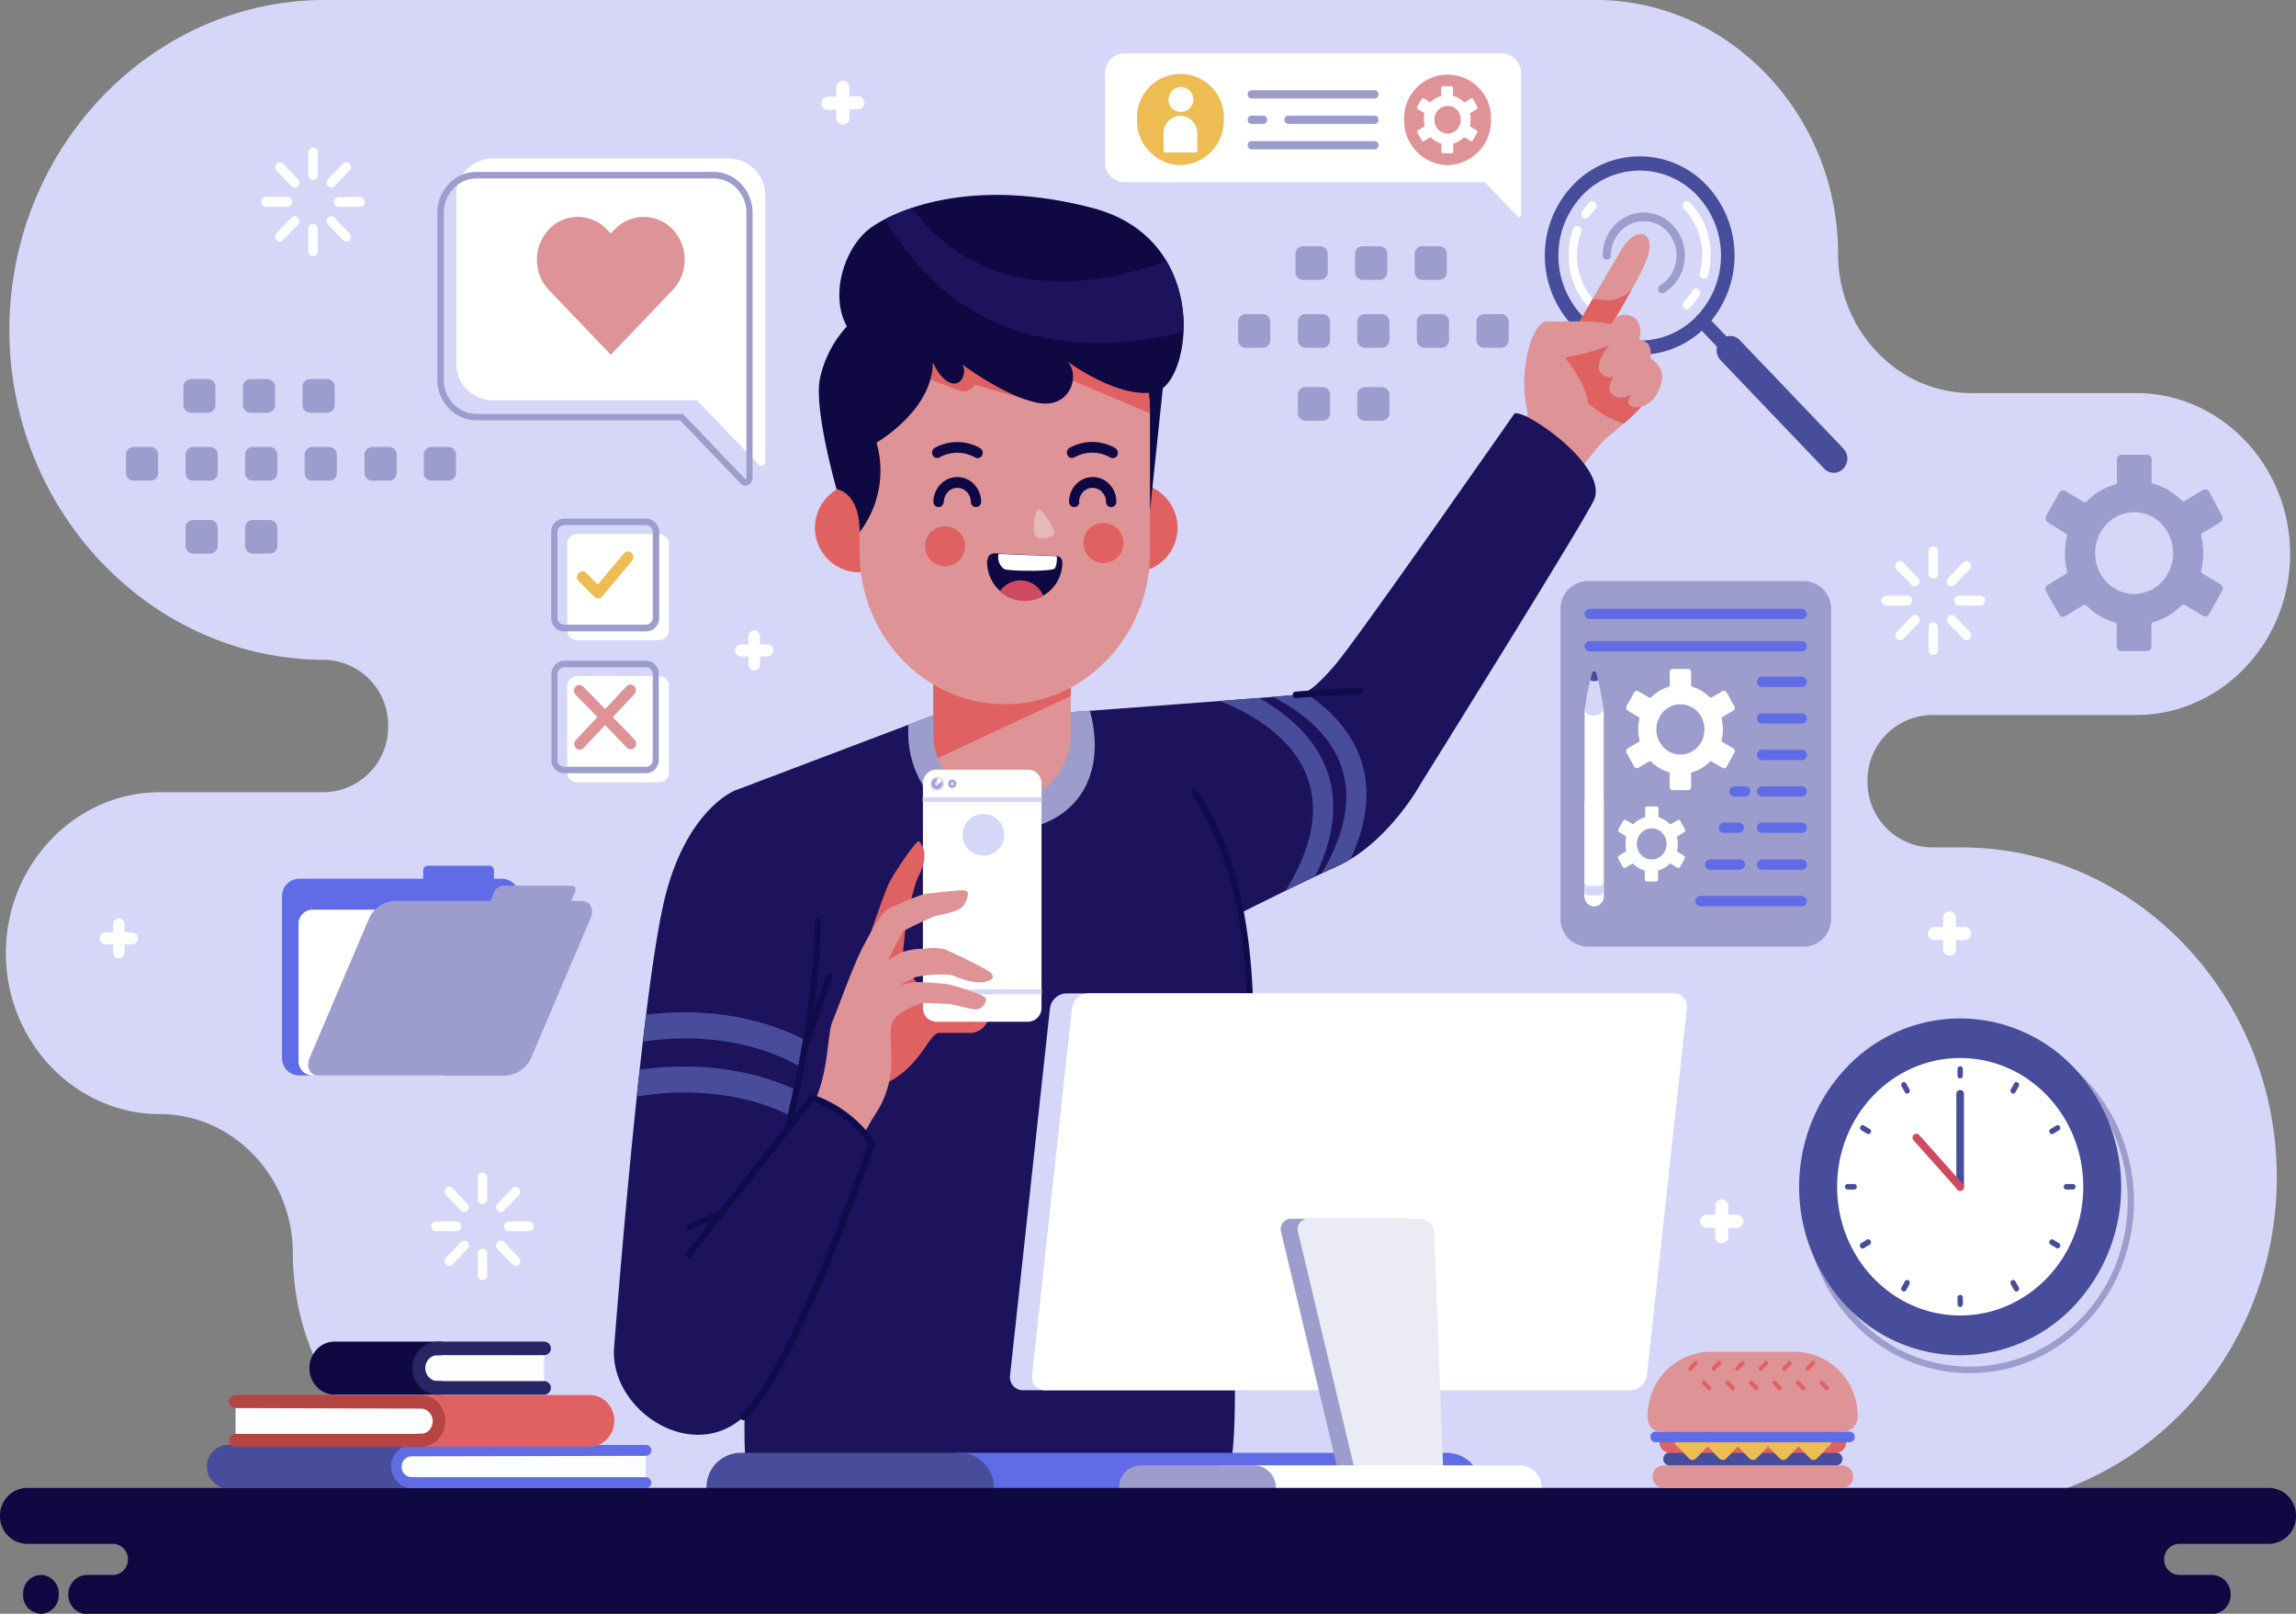 <svg xmlns="http://www.w3.org/2000/svg" viewBox="0 0 351.77 247.19"><rect x="0" y="0" width="351.77" height="247.19" fill="#808080" stroke="none"/><defs><style>.cls-1,.cls-12{fill:#d6d6f9;}.cls-1,.cls-10,.cls-11,.cls-14,.cls-16,.cls-18,.cls-19,.cls-2,.cls-3,.cls-4,.cls-5,.cls-6,.cls-7,.cls-8,.cls-9{fill-rule:evenodd;}.cls-2{fill:#484d9b;}.cls-15,.cls-3{fill:#fff;}.cls-4{fill:#9c9dcc;}.cls-5{fill:#de9396;}.cls-6{fill:#df6162;}.cls-7{fill:#1d135c;}.cls-8{fill:#100843;}.cls-9{fill:#606ce6;}.cls-10{fill:#cf4a60;}.cls-11{fill:#e7b7b9;}.cls-13{fill:#100c4c;}.cls-14{fill:#eaebf5;}.cls-16{fill:#edbd54;}.cls-17{fill:#fbfdff;}.cls-18{fill:#b64443;}.cls-19{fill:#282564;}</style></defs><g id="Layer_2" data-name="Layer 2"><g id="OBJECTS"><path class="cls-1" d="M49.77,0C23.19,0,1.44,22.74,1.44,50.53h0c0,27.8,21.75,50.54,48.33,50.54h0a10,10,0,0,1,9.7,10.14h0a10,10,0,0,1-9.7,10.14H24.48C11.51,121.35.9,132.45.9,146h0c0,13.56,10.61,24.65,23.58,24.65,11.22,0,20.39,9.59,20.39,21.32h0c0,21.4,16.75,38.9,37.21,38.9H300.49c26.59,0,48.34-22.74,48.34-50.53h0c0-27.8-21.75-50.54-48.34-50.54h-4.67a10,10,0,0,1-9.7-10.14h0a10,10,0,0,1,9.7-10.14h31.47c13,0,23.58-11.1,23.58-24.66h0c0-13.54-10.59-24.62-23.53-24.65H302c-11.21,0-20.39-9.59-20.39-21.32h0c0-21.39-16.74-38.9-37.2-38.9Z"/><path class="cls-2" d="M240.94,28.4a14.1,14.1,0,0,1,20.56,0,15.72,15.72,0,0,1,0,21.5,14.1,14.1,0,0,1-20.56,0,15.69,15.69,0,0,1,0-21.5Zm10.28-2.27a12.15,12.15,0,0,0-8.81,3.81,13.44,13.44,0,0,0,0,18.42,12.08,12.08,0,0,0,17.61,0,13.44,13.44,0,0,0,0-18.42A12.15,12.15,0,0,0,251.22,26.13Z"/><path class="cls-2" d="M260,49.9a1.14,1.14,0,0,1,0-1.54,1,1,0,0,1,1.48,0l3.44,3.6a1.14,1.14,0,0,1,0,1.54,1,1,0,0,1-1.48,0Z"/><path class="cls-2" d="M263.61,55.18a2.24,2.24,0,0,1,0-3.08,2,2,0,0,1,2.94,0l15.87,16.6a2.24,2.24,0,0,1,0,3.08,2,2,0,0,1-2.94,0Z"/><path class="cls-3" d="M258,32a.69.69,0,0,1,0-1,.61.61,0,0,1,.91,0,11.44,11.44,0,0,1,2.36,3.69,11.69,11.69,0,0,1,.83,4.36h0a12.09,12.09,0,0,1-.42,3.16.64.64,0,0,1-.8.46.67.67,0,0,1-.45-.83,10.53,10.53,0,0,0,.37-2.79h0a10.6,10.6,0,0,0-.73-3.84A10.07,10.07,0,0,0,258,32Zm1.29,12.51a.63.63,0,0,1,.89-.2.71.71,0,0,1,.2.94c-.21.33-.44.66-.69,1a10,10,0,0,1-.78.92.63.63,0,0,1-.91,0,.69.69,0,0,1,0-1c.25-.27.48-.54.69-.8s.41-.57.6-.88Zm-14.86,1.68a.71.71,0,0,1,0,1,.64.64,0,0,1-.92,0,11.37,11.37,0,0,1-2.36-3.7,11.69,11.69,0,0,1-.83-4.36,12.18,12.18,0,0,1,.18-2.08,12,12,0,0,1,.54-2,.64.64,0,0,1,.84-.39.68.68,0,0,1,.37.87,11,11,0,0,0-.48,1.77,11.24,11.24,0,0,0-.16,1.84,10.57,10.57,0,0,0,.73,3.85,10,10,0,0,0,2.09,3.25Zm-1-13a.63.63,0,0,1-.9.15.69.69,0,0,1-.15-.94q.26-.37.54-.72l0,0c.2-.24.39-.45.57-.64a.62.62,0,0,1,.92,0,.71.71,0,0,1,0,1c-.2.2-.36.39-.51.56l0,0C243.7,32.84,243.54,33.05,243.4,33.26Z"/><path class="cls-4" d="M254.35,43.7a.67.67,0,0,0-.23.89.61.61,0,0,0,.86.24,6.52,6.52,0,0,0,2.31-2.41,6.83,6.83,0,0,0,.84-3.28,6.7,6.7,0,0,0-1.85-4.65,6.08,6.08,0,0,0-8.89,0,6.7,6.7,0,0,0-1.85,4.65.63.63,0,1,0,1.26,0,5.38,5.38,0,0,1,1.48-3.72,4.87,4.87,0,0,1,7.11,0,5.38,5.38,0,0,1,1.48,3.72,5.49,5.49,0,0,1-.67,2.63A5.27,5.27,0,0,1,254.35,43.7Z"/><path class="cls-4" d="M301.76,157.68a24.26,24.26,0,0,1,9.63,2,25.24,25.24,0,0,1,8.18,5.72,26.55,26.55,0,0,1,5.46,8.55,27.47,27.47,0,0,1,0,20.13,26.55,26.55,0,0,1-5.46,8.55,25.24,25.24,0,0,1-8.18,5.72,24.3,24.3,0,0,1-19.26,0,25.14,25.14,0,0,1-8.18-5.72,26.41,26.41,0,0,1-5.47-8.55,27.61,27.61,0,0,1,0-20.13,26.41,26.41,0,0,1,5.47-8.55,25.14,25.14,0,0,1,8.18-5.72,24.26,24.26,0,0,1,9.63-2Zm9.26,2.91a23.43,23.43,0,0,0-18.53,0,24.26,24.26,0,0,0-7.86,5.51,25.15,25.15,0,0,0-5.26,8.22,26.41,26.41,0,0,0,0,19.37,25.15,25.15,0,0,0,5.26,8.22,24.26,24.26,0,0,0,7.86,5.51,23.43,23.43,0,0,0,18.53,0,24.4,24.4,0,0,0,7.87-5.51,25.48,25.48,0,0,0,5.26-8.22,26.54,26.54,0,0,0,0-19.37,25.48,25.48,0,0,0-5.26-8.22A24.4,24.4,0,0,0,311,160.59Z"/><path class="cls-5" d="M230.79,69.23s12.62-22.72,17.73-31.16c2.24-3.7,5.65-2.66,3.55,2.27-1.16,2.72-5.23,9.45-5.23,9.45,5.71.58,7.59,7.81,6,10.76-.76,1.45-5.39,5.59-6.5,6.34S240.52,74,240.52,74Z"/><path class="cls-6" d="M240.13,52.58c1.31-2.32,2.63-4.64,3.88-6.81l1.33.16A5.31,5.31,0,0,0,250,44.38c-1.49,2.69-3.14,5.41-3.14,5.41a6.54,6.54,0,0,1,2.4.72,22.94,22.94,0,0,1-7.82,2A5.7,5.7,0,0,1,240.13,52.58Z"/><path class="cls-6" d="M238.17,56.05l2.74-4.84c1.9-.5,4.14-1,6.28-1.37,5.43.83,7.21,7.82,5.7,10.71a26,26,0,0,1-4.1,4.34C244.15,63.51,240.38,59.19,238.17,56.05Z"/><path class="cls-5" d="M251.76,54.16c2.24,1.33,3.8,2.62,2.33,5.74s-4.67,2.86-4.61,1.68,2.68-5.41,2.68-5.41S248.73,53.81,251.76,54.16Z"/><path class="cls-5" d="M249.88,52.2c3.58-.74,3.67,2.12,2,5.61s-4.16,3.78-5.13,2.24,2.9-5.71,2.9-5.71S246.5,51.8,249.88,52.2Z"/><path class="cls-5" d="M250,54.83c-1.64,3.49-4,3.58-4.93,2s2.9-5.71,2.9-5.71-1.1-1.06-.87-1.75c.53-1.67,4.1-1.78,4.24,1.33A10.44,10.44,0,0,1,250,54.83Z"/><path class="cls-5" d="M234.46,64.48c-2.32-6.37.1-15.47,2.71-15.26s11-.66,11.26,1.71-8.65,3.84-8.65,3.84,6.09,7.48,2.32,9.61S234.36,66.6,234.46,64.48Z"/><path class="cls-7" d="M163.4,109.14s33.61-2.49,35.13-2.7,2.67-.71,6-4.56,27.43-38.44,27.43-38.44c.82-1.37,14.39,7.67,12.32,13-1,2.6-26.57,43.54-26.57,43.54s-5,9.23-13.08,12.83-27,13.36-27,13.36Z"/><path class="cls-2" d="M186.91,107.37l6-.46c7.48,4.23,15.79,12.56,8.59,27.31-1.39.66-2.93,1.39-4.52,2.17,11.2-18-2.87-26.18-10.06-29Zm8.06-.63c7.25,3.66,16.63,11.7,7.54,27l2.1-1a21.67,21.67,0,0,0,2.34-1.23c6-13.11-.32-21-7.09-25.46a5.45,5.45,0,0,1-1.33.35C198.25,106.47,196.94,106.59,195,106.74Z"/><path class="cls-7" d="M164.06,109.57c29.06,5.27,29.6,40.43,25.29,70.64-.93,15,.71,37.87-.86,44.24a9.23,9.23,0,0,1-1.24,2.32l-33.73,1.14H115.73a9,9,0,0,1-1.23-2.33c-1.58-6.37,1.7-39.31.77-54.28l-2.7-50.2L143,109.57Z"/><path class="cls-6" d="M174.78,74.13l.47.09h0A6.83,6.83,0,0,1,174,87.66,6.64,6.64,0,0,1,167.42,81a6.94,6.94,0,0,1,2.41-5.42c-.16,2,.14,4.49,2.59,4.74l-.07-3.92A2.28,2.28,0,0,1,174.78,74.13Z"/><path class="cls-6" d="M130.51,74.13l-.48.09h0a6.83,6.83,0,0,0,1.21,13.44A6.64,6.64,0,0,0,137.86,81a6.91,6.91,0,0,0-2.41-5.42c.17,2-.14,4.49-2.59,4.74l.07-3.92A2.27,2.27,0,0,0,130.51,74.13Z"/><polygon class="cls-8" points="178.32 57.88 176.2 78.13 171.78 59.05 178.32 57.88"/><path class="cls-4" d="M164.06,109.09a23.79,23.79,0,0,1,2.92-.21c2.89,10.59-2.78,18.37-13.46,18.37-7.91,0-14.37-6.76-14.37-15V111l3.84-1.45Z"/><path class="cls-9" d="M221.77,233.29H146.89a5.29,5.29,0,0,1-5.15-5.38h0a5.29,5.29,0,0,1,5.15-5.38h74.88a5.29,5.29,0,0,1,5.15,5.38h0A5.29,5.29,0,0,1,221.77,233.29Z"/><path class="cls-2" d="M147.12,233.29H113.39a5.29,5.29,0,0,1-5.15-5.38h0a5.29,5.29,0,0,1,5.15-5.38h33.73a5.28,5.28,0,0,1,5.14,5.38h0A5.28,5.28,0,0,1,147.12,233.29Z"/><path class="cls-5" d="M153.52,86.63h0a10.82,10.82,0,0,0-10.53,11v14.57a10.82,10.82,0,0,0,10.53,11h0a10.82,10.82,0,0,0,10.54-11V97.65A10.82,10.82,0,0,0,153.52,86.63Z"/><path class="cls-6" d="M143,96.7c0,.32,0,.63,0,1v14.57a11.18,11.18,0,0,0,.67,3.86l20.4-9.54V98.35c-3.76-.72-12.86-1.7-13.39-2.17C150.33,95.89,146.56,96.27,143,96.7Z"/><path class="cls-5" d="M176.19,63.09c0,.12,0,.24,0,.37V84.61c0,12.79-10,23.26-22.25,23.26h0c-12.23,0-22.24-10.47-22.24-23.26V63.46a19.08,19.08,0,0,1,.65-5.56c2.4-10.13,11.19-17.7,21.59-17.7h0C166.07,40.2,176,50.47,176.19,63.09Z"/><path class="cls-6" d="M176.19,63.09v.23l-13.56-5.77-5.8,3.54-7.48-2.16a2.06,2.06,0,0,1-2.08,1l-7.87-3,1-11.92a23.22,23.22,0,0,1,3.65-2.4l23.65,2.53A23.64,23.64,0,0,1,176.19,63.09Z"/><path class="cls-8" d="M151.24,85.79A5.92,5.92,0,0,0,156.77,92a5.85,5.85,0,0,0,6-5.77h0a1,1,0,0,0-.95-1.08l-9.5-.39a1,1,0,0,0-1,1Z"/><path class="cls-10" d="M153.21,90.56a5.56,5.56,0,0,0,6.63.7,3.78,3.78,0,0,0-6.63-.7Z"/><path class="cls-3" d="M161.91,85.2,153,84.84a2.17,2.17,0,0,0,.89,2.34c.8.31,7.27.4,7.74-.12A3.67,3.67,0,0,0,161.91,85.2Z"/><path class="cls-6" d="M144.6,80.62a3.06,3.06,0,1,1-2.87,3.12A3,3,0,0,1,144.6,80.62Z"/><path class="cls-6" d="M168.9,80.12A3.06,3.06,0,1,1,166,83.24,3,3,0,0,1,168.9,80.12Z"/><path class="cls-8" d="M170.13,70.09a.77.77,0,0,0,1.06-.36.86.86,0,0,0-.35-1.11,7.11,7.11,0,0,0-7,0,.85.85,0,0,0-.27,1.13.76.76,0,0,0,1.08.28A5.58,5.58,0,0,1,170.13,70.09Z"/><path class="cls-8" d="M165.33,76.88a2.22,2.22,0,0,1,.6-1.52,2,2,0,0,1,1.46-.63,2,2,0,0,1,1.45.63,2.18,2.18,0,0,1,.61,1.52.79.79,0,1,0,1.58,0A3.86,3.86,0,0,0,170,74.19a3.52,3.52,0,0,0-2.57-1.12,3.56,3.56,0,0,0-2.58,1.12,3.89,3.89,0,0,0-1.06,2.69.79.79,0,1,0,1.58,0Z"/><path class="cls-11" d="M160,78.74a11.73,11.73,0,0,1,1.58,2.74c.11.75-1.49,1.18-2.59.86-.78-.22-.66-2-.43-3.2S159.1,77.5,160,78.74Z"/><path class="cls-8" d="M149.42,70.09a.77.77,0,0,0,1.06-.36.86.86,0,0,0-.35-1.11,7.11,7.11,0,0,0-6.95,0,.85.85,0,0,0-.27,1.13.76.76,0,0,0,1.08.28A5.58,5.58,0,0,1,149.42,70.09Z"/><path class="cls-8" d="M144.62,76.88a2.22,2.22,0,0,1,.6-1.52,2,2,0,0,1,1.46-.63,2,2,0,0,1,1.45.63,2.18,2.18,0,0,1,.61,1.52.79.79,0,1,0,1.58,0,3.86,3.86,0,0,0-1.07-2.69,3.52,3.52,0,0,0-2.57-1.12,3.56,3.56,0,0,0-2.58,1.12A3.89,3.89,0,0,0,143,76.88a.79.79,0,1,0,1.58,0Z"/><path class="cls-8" d="M131.71,81.5a15.52,15.52,0,0,0,2.58-13.71s8.63-4.91,8.63-12.34c0,0,1,2.57,2.73,3.2s2.57-1.77,1.75-2.86c0,0,6.29,4.8,11.48,5.89s6.72-4.4,4.59-6.35c0,0,8.36,6.12,13.72,4.63s8.52-23.31-9.84-28.11-29.95.23-33.88,3S127,45,129.75,50a17.05,17.05,0,0,0-4.15,8.11c-.88,4.8,2.57,16.82,2.57,16.82S131.71,75.33,131.71,81.5Z"/><path class="cls-7" d="M178.72,40h0c-22.46,8-33.89-1.23-39-8.15a29.05,29.05,0,0,0-4.1,1.71c12.28,21,32.37,20.59,45.68,17.3A19.58,19.58,0,0,0,178.72,40Z"/><path class="cls-6" d="M139.27,148.87a19.47,19.47,0,0,0,2.56,3.23c.95.91,9.53,4.11,9.53,4.11a2.87,2.87,0,0,1-2.52,2H143.9c-1.62,0-2.86,5.51-8.75,8-4.47,1.87-2.7-11.05-1.59-17.37Z"/><path class="cls-3" d="M157.57,117.89H143.4a2.09,2.09,0,0,0-2,2.14v34.34a2.09,2.09,0,0,0,2,2.13h14.17a2.09,2.09,0,0,0,2-2.13V120A2.1,2.1,0,0,0,157.57,117.89Z"/><rect class="cls-12" x="141.36" y="122.1" width="18.25" height="0.74"/><rect class="cls-12" x="141.36" y="151.56" width="18.25" height="0.74"/><path class="cls-6" d="M140.81,128.88a3.07,3.07,0,0,1,.82,2.15c.08,1.53-.91,3.07-1.29,4.08l-1.43,5.09s-.67,7.07-.79,7.32a6.49,6.49,0,0,0,1.25,1.78l-5.68.57c.17-2,.33-3.39.33-3.39l-.62-3.59s1.88-5.49,2.62-7.21S140.44,128.56,140.81,128.88Z"/><path class="cls-1" d="M150.48,131.05a3.19,3.19,0,1,0-3-3.19A3.13,3.13,0,0,0,150.48,131.05Z"/><path class="cls-5" d="M129.05,179.86s3.93-7.51,5-9.09a14.75,14.75,0,0,0,2.52-8.27c0-3.87-.62-5.8,1-7a13.1,13.1,0,0,1,3.76-1.88l3.9.15c.64,0,3.59.88,4.29.85a1.75,1.75,0,0,0,1.48-1.12c.12-.47.12-.76-.92-1.17a36.28,36.28,0,0,0-4.74-1.55c-.95-.15-4.18-.36-4.91-.36a18,18,0,0,0-2.69.5l2.55-1.26a20.4,20.4,0,0,1,5.22-.35c1,.18,4.23,2,6.39.7,0,0,.48-.39-.1-1s-6.31-3.3-7-3.59a7.17,7.17,0,0,0-3.12-.09,10.29,10.29,0,0,0-3.73.61c-.7.44-1.9,1.12-1.9,1.12s2.1-4.17,2.38-4.46a53,53,0,0,1,4.85-2.29c.28-.08,3.23-.58,4-1.26a3.14,3.14,0,0,0,1-2.14c0-.38-.12-.64-1.66-.5s-3.34.33-4.57.47-4.09,1.53-5.52,2.11-2.64,2.91-4.21,5.84-3.76,9.2-4.77,11.61-.33,9.5-4.31,15a62.24,62.24,0,0,1-5,6.51Z"/><path class="cls-7" d="M112.57,121.1S105.42,123.89,102,137s-7.1,59.16-7.91,69.34,13.49,19,21.3,9.11,18.25-40.39,18.25-40.39a18.86,18.86,0,0,0-9.18-6.95l-3.8,4.83S135.23,118.38,112.57,121.1Z"/><path class="cls-2" d="M99,155.45c-.16,1.33-.33,2.7-.49,4.09,13.45-1.92,21.86,2.51,24.28,4,.25-1.29.5-2.67.75-4.12-3.76-2-12.22-5.51-24.54-4Zm-1,8.4c11.43-1.6,19.68,1.07,24.07,3.15-.35,1.61-.66,2.95-.9,3.95-3.71-1.91-11.79-4.9-23.61-3C97.67,166.58,97.82,165.21,98,163.85Z"/><path class="cls-1" d="M143.52,121.1a1.06,1.06,0,1,0-1-1.06A1,1,0,0,0,143.52,121.1Z"/><path class="cls-4" d="M145.89,120.69a.64.64,0,0,0,.62-.65.62.62,0,1,0-1.24,0A.64.64,0,0,0,145.89,120.69Z"/><path class="cls-4" d="M143.52,120.82a.78.78,0,1,0-.75-.78A.77.77,0,0,0,143.52,120.82Z"/><path class="cls-1" d="M143.52,120.39a.35.35,0,0,0,0-.7.35.35,0,0,0,0,.7Z"/><path class="cls-3" d="M143.86,120a.34.34,0,0,0,.33-.35.34.34,0,1,0-.67,0A.35.35,0,0,0,143.86,120Z"/><path class="cls-1" d="M145.89,120.36a.31.31,0,0,0,.31-.32.31.31,0,1,0-.62,0A.31.31,0,0,0,145.89,120.36Z"/><path class="cls-13" d="M113.91,217.55a.48.48,0,0,1-.36-.17.52.52,0,0,1,0-.71,13.29,13.29,0,0,0,1.39-1.49c7.3-9.22,17.07-37.08,18.08-40a18.52,18.52,0,0,0-8.47-6.44L121,173.3a.46.46,0,0,1-.59.12.51.51,0,0,1-.24-.58c0-.17,4.58-17.3,4.61-31.67a.49.49,0,0,1,.48-.5h0a.48.48,0,0,1,.48.5c0,11.45-2.87,24.61-4.1,29.74l2.42-3.07a.48.48,0,0,1,.52-.16,19.19,19.19,0,0,1,9.43,7.14.54.54,0,0,1,.05.45c-.43,1.25-10.56,30.73-18.33,40.54a13.76,13.76,0,0,1-1.5,1.62A.51.51,0,0,1,113.91,217.55Z"/><path class="cls-13" d="M105.52,192.65a.5.5,0,0,1-.3-.11.52.52,0,0,1-.07-.71L122,170.46a.47.47,0,0,1,.67-.07.54.54,0,0,1,.07.71l-16.85,21.37A.46.46,0,0,1,105.52,192.65Z"/><path class="cls-13" d="M105.62,188.43a.49.49,0,0,1-.44-.31.51.51,0,0,1,.25-.65c1.62-.74,4.65-1.89,4.78-1.94a.47.47,0,0,1,.61.3.5.5,0,0,1-.29.64s-3.13,1.19-4.72,1.91A.41.41,0,0,1,105.62,188.43Z"/><path class="cls-13" d="M123.37,160.68a.51.51,0,0,1-.17,0,.49.49,0,0,1-.28-.64c0-.1,3.34-9.58,3.64-10.61a.48.48,0,0,1,.6-.34.52.52,0,0,1,.32.63c-.31,1.06-3.53,10.27-3.66,10.66A.5.5,0,0,1,123.37,160.68Z"/><path class="cls-13" d="M191.51,154.32a.49.49,0,0,1-.48-.49c-.39-13.75-3.21-24.5-8.37-32a.52.52,0,0,1,.11-.7.47.47,0,0,1,.67.11c5.28,7.62,8.15,18.56,8.55,32.51a.49.49,0,0,1-.47.52Z"/><path class="cls-13" d="M198.53,106.94a.49.49,0,0,1-.48-.46.5.5,0,0,1,.44-.54c.06,0,6.5-.54,9.87-.6a.49.49,0,0,1,.48.5.48.48,0,0,1-.47.5c-3.34.06-9.74.59-9.8.59Z"/><path class="cls-1" d="M249.13,152.16H163.36a2.62,2.62,0,0,0-2.5,2.34l-6.1,56.1a2,2,0,0,0,2,2.35h85.77a2.64,2.64,0,0,0,2.5-2.35l6.1-56.1A2,2,0,0,0,249.13,152.16Z"/><path class="cls-3" d="M256.43,152.16h-89.7a2.62,2.62,0,0,0-2.5,2.34l-6.1,56.1a2,2,0,0,0,2,2.35h89.7a2.64,2.64,0,0,0,2.5-2.35l6.1-56.1A2,2,0,0,0,256.43,152.16Z"/><path class="cls-4" d="M215,186.68H197.82a1.59,1.59,0,0,0-1.52,2.12l8.82,37a2.82,2.82,0,0,0,2.53,2.12h8.94a2,2,0,0,0,1.95-2.12l-1.4-37A2.17,2.17,0,0,0,215,186.68Z"/><path class="cls-14" d="M217.63,186.68H200.42a1.6,1.6,0,0,0-1.53,2.12l8.83,37a2.82,2.82,0,0,0,2.53,2.12h8.94a2,2,0,0,0,1.95-2.12l-1.4-37A2.17,2.17,0,0,0,217.63,186.68Z"/><path class="cls-3" d="M232.89,231.37H187.26a3.4,3.4,0,0,1-3.31-3.46h0a3.39,3.39,0,0,1,3.31-3.46h45.63a3.39,3.39,0,0,1,3.31,3.46h0A3.4,3.4,0,0,1,232.89,231.37Z"/><path class="cls-4" d="M192.16,231.37H174.77a3.4,3.4,0,0,1-3.31-3.46h0a3.39,3.39,0,0,1,3.31-3.46h17.39a3.39,3.39,0,0,1,3.31,3.46h0A3.4,3.4,0,0,1,192.16,231.37Z"/><path class="cls-8" d="M4.1,227.91H347.67a4.2,4.2,0,0,1,4.1,4.28h0a4.21,4.21,0,0,1-4.1,4.29H333.85a2.34,2.34,0,0,0-2.28,2.38h0a2.34,2.34,0,0,0,2.28,2.38h5.06a2.92,2.92,0,0,1,2.84,3h0a2.92,2.92,0,0,1-2.84,3H13.32a2.92,2.92,0,0,1-2.85-3h0a2.92,2.92,0,0,1,2.85-3h4a2.34,2.34,0,0,0,2.28-2.38h0a2.34,2.34,0,0,0-2.28-2.38H4.1A4.21,4.21,0,0,1,0,232.19H0a4.21,4.21,0,0,1,4.1-4.28Zm2.13,19.28A2.81,2.81,0,0,0,9,244.33v-.24a2.8,2.8,0,0,0-2.73-2.85h0a2.8,2.8,0,0,0-2.73,2.85v.24a2.81,2.81,0,0,0,2.73,2.86Z"/><path class="cls-2" d="M300.32,156a24,24,0,0,1,17.44,7.55,26.64,26.64,0,0,1,0,36.49,23.93,23.93,0,0,1-34.89,0,26.64,26.64,0,0,1,0-36.49A24,24,0,0,1,300.32,156Z"/><ellipse class="cls-15" cx="300.32" cy="181.78" rx="18.86" ry="19.72"/><path class="cls-2" d="M300.32,163.33h0a.42.42,0,0,1,.41.43v1a.42.42,0,0,1-.41.43h0a.42.42,0,0,1-.41-.43v-1A.42.42,0,0,1,300.32,163.33Z"/><path class="cls-2" d="M300.32,198.34h0a.42.42,0,0,1,.41.43v1a.42.42,0,0,1-.41.43h0a.42.42,0,0,1-.41-.43v-1A.42.42,0,0,1,300.32,198.34Z"/><path class="cls-2" d="M309.14,165.8h0a.43.43,0,0,1,.15.59l-.5.9a.39.39,0,0,1-.56.16h0a.45.45,0,0,1-.15-.59l.5-.9A.4.4,0,0,1,309.14,165.8Z"/><path class="cls-2" d="M292.4,196.12h0a.44.44,0,0,1,.15.59l-.5.9a.39.39,0,0,1-.56.16h0a.44.44,0,0,1-.15-.59l.5-.9A.39.39,0,0,1,292.4,196.12Z"/><path class="cls-2" d="M315.6,172.56h0a.42.42,0,0,1-.15.58l-.86.52a.4.4,0,0,1-.56-.15h0a.44.44,0,0,1,.15-.59l.86-.52A.39.39,0,0,1,315.6,172.56Z"/><path class="cls-2" d="M286.6,190.06h0a.43.43,0,0,1-.15.59l-.86.52A.39.39,0,0,1,285,191h0a.43.43,0,0,1,.15-.58l.86-.53A.41.41,0,0,1,286.6,190.06Z"/><path class="cls-2" d="M318,181.78h0a.42.42,0,0,1-.41.43h-1a.42.42,0,0,1-.41-.43h0a.41.41,0,0,1,.41-.42h1A.42.42,0,0,1,318,181.78Z"/><path class="cls-2" d="M284.48,181.78h0a.42.42,0,0,1-.41.43h-1a.42.42,0,0,1-.41-.43h0a.42.42,0,0,1,.41-.42h1A.41.41,0,0,1,284.48,181.78Z"/><path class="cls-2" d="M315.6,191h0a.39.39,0,0,1-.56.16l-.86-.52a.44.44,0,0,1-.15-.59h0a.41.41,0,0,1,.56-.16l.86.53A.42.42,0,0,1,315.6,191Z"/><path class="cls-2" d="M286.6,173.51h0a.4.4,0,0,1-.56.15l-.86-.52a.43.43,0,0,1-.15-.58h0a.39.39,0,0,1,.56-.16l.86.52A.43.43,0,0,1,286.6,173.51Z"/><path class="cls-2" d="M309.14,197.77h0a.4.4,0,0,1-.56-.16l-.5-.9a.45.45,0,0,1,.15-.59h0a.39.39,0,0,1,.56.16l.5.9A.43.43,0,0,1,309.14,197.77Z"/><path class="cls-2" d="M292.4,167.45h0a.39.39,0,0,1-.56-.16l-.5-.9a.44.44,0,0,1,.15-.59h0a.39.39,0,0,1,.56.16l.5.9A.45.45,0,0,1,292.4,167.45Z"/><path class="cls-2" d="M300.9,181.78a.59.59,0,0,1-.58.61.6.6,0,0,1-.59-.61V167.55a.6.6,0,0,1,.59-.6.59.59,0,0,1,.58.6Z"/><path class="cls-10" d="M300.74,181.37a.62.62,0,0,1,0,.86.57.57,0,0,1-.82,0l-6.72-7.54a.62.62,0,0,1,0-.86.57.57,0,0,1,.82,0Z"/><path class="cls-3" d="M75.41,24.28h36.33A5.66,5.66,0,0,1,117.25,30V70.69a.63.63,0,0,1-.38.6.59.59,0,0,1-.67-.14l-9.39-9.82H75.41a5.65,5.65,0,0,1-5.51-5.76V30A5.65,5.65,0,0,1,75.41,24.28Z"/><path class="cls-4" d="M73,27.33h36.33a4.91,4.91,0,0,1,3.55,1.54,5.35,5.35,0,0,1,1.48,3.72V73.24a.19.19,0,0,1,0,.08.15.15,0,0,1-.06.05.12.12,0,0,1-.08,0h0l-.06,0-9.39-9.82a.48.48,0,0,0-.34-.15H73a4.91,4.91,0,0,1-3.55-1.54A5.35,5.35,0,0,1,68,58.11V32.59a5.35,5.35,0,0,1,1.48-3.72A4.91,4.91,0,0,1,73,27.33Zm36.33-1H73a5.81,5.81,0,0,0-4.23,1.84A6.36,6.36,0,0,0,67,32.59V58.11a6.4,6.4,0,0,0,1.76,4.43A5.85,5.85,0,0,0,73,64.38h31.2l9.25,9.67a1.1,1.1,0,0,0,.54.31h0a1,1,0,0,0,.63-.06,1.21,1.21,0,0,0,.5-.42,1.28,1.28,0,0,0,.18-.64V32.59a6.36,6.36,0,0,0-1.76-4.42A5.81,5.81,0,0,0,109.31,26.33Z"/><path class="cls-5" d="M103.07,35.14h0a6.11,6.11,0,0,0-8.89,0l-.6.63-.6-.63a6.11,6.11,0,0,0-8.89,0h0a6.8,6.8,0,0,0,0,9.28l.6.63,8.89,9.29,8.88-9.29.61-.63A6.8,6.8,0,0,0,103.07,35.14Z"/><path class="cls-4" d="M331.2,80.29a5.8,5.8,0,0,0-8.46,0,6.47,6.47,0,0,0,0,8.85,5.8,5.8,0,0,0,8.46,0,6.47,6.47,0,0,0,0-8.85Zm-1.29-6.2a10.27,10.27,0,0,1,2.34,1,10.74,10.74,0,0,1,2.06,1.62.35.35,0,0,0,.44,0l2.78-1.67h0a.65.65,0,0,1,.51-.06.68.68,0,0,1,.42.33v0L340.43,79a.71.71,0,0,1,.07.55.68.68,0,0,1-.32.44h0l-2.75,1.66a.41.41,0,0,0-.18.43h0a11.37,11.37,0,0,1,.23,1.32,11.35,11.35,0,0,1,0,2.69,11,11,0,0,1-.23,1.32.39.39,0,0,0,.2.44l2.75,1.66h0a.68.68,0,0,1,.32.44.71.71,0,0,1-.07.55l-2,3.56h0a.67.67,0,0,1-.94.27l0,0-2.76-1.66a.36.36,0,0,0-.44,0,10.36,10.36,0,0,1-2.06,1.62,9.82,9.82,0,0,1-2.36,1,.4.4,0,0,0-.27.37v3.35a.71.71,0,0,1-.2.51.67.67,0,0,1-.48.21H325a.65.65,0,0,1-.48-.21.72.72,0,0,1-.21-.51V95.71a.38.38,0,0,0-.28-.37,9.86,9.86,0,0,1-2.34-1,10.36,10.36,0,0,1-2.06-1.62.36.36,0,0,0-.46,0l-2.76,1.67a.67.67,0,0,1-.94-.27v0l-2-3.54h0a.75.75,0,0,1-.06-.55.68.68,0,0,1,.32-.44l2.77-1.67a.4.4,0,0,0,.18-.43h0a12.9,12.9,0,0,1-.24-1.32,13,13,0,0,1,0-2.69q.09-.68.24-1.32a.4.4,0,0,0-.2-.44L313.76,80a.68.68,0,0,1-.32-.44.75.75,0,0,1,.06-.55v0l2-3.54h0a.68.68,0,0,1,.42-.33.64.64,0,0,1,.52.07h0l2.78,1.67a.36.36,0,0,0,.45-.06,10.33,10.33,0,0,1,2.05-1.61,9.82,9.82,0,0,1,2.36-1,.38.38,0,0,0,.26-.37V70.37a.72.72,0,0,1,.21-.51.65.65,0,0,1,.48-.21h3.94a.67.67,0,0,1,.48.21.71.71,0,0,1,.2.51v3.35A.39.39,0,0,0,329.91,74.09Z"/><path class="cls-9" d="M45.79,164.73H77A2.64,2.64,0,0,0,79.53,162V137.3A2.65,2.65,0,0,0,77,134.6H75.68v-1.25a.73.73,0,0,0-.71-.75H65.56a.74.74,0,0,0-.72.75v1.25H45.79a2.65,2.65,0,0,0-2.58,2.7V162A2.64,2.64,0,0,0,45.79,164.73Z"/><path class="cls-3" d="M67.53,164.73H47.84a2.15,2.15,0,0,1-2.1-2.19v-21a2.15,2.15,0,0,1,2.1-2.2H67.53a2.15,2.15,0,0,1,2.1,2.2v21A2.15,2.15,0,0,1,67.53,164.73Z"/><path class="cls-4" d="M48.89,164.73H77.66A4.55,4.55,0,0,0,81.39,162l9.07-21.29c.63-1.48,0-2.7-1.43-2.7H87.52l.57-1.34c.23-.54,0-1-.52-1H77.06a1.67,1.67,0,0,0-1.36,1l-.57,1.34H60.26a4.56,4.56,0,0,0-3.73,2.7L47.46,162C46.83,163.52,47.47,164.73,48.89,164.73Z"/><path class="cls-3" d="M172.24,8.18h57.88a3,3,0,0,1,2.93,3.07V32.9a.32.32,0,0,1-.2.31.29.29,0,0,1-.35-.07l-5-5.23H172.24a3,3,0,0,1-2.93-3.07V11.25A3,3,0,0,1,172.24,8.18Z"/><path class="cls-16" d="M180.85,25.3a6.82,6.82,0,0,0,6.65-6.95,6.66,6.66,0,1,0-13.3,0A6.82,6.82,0,0,0,180.85,25.3Z"/><path class="cls-3" d="M180.85,17.14a1.9,1.9,0,1,0-1.82-1.9A1.87,1.87,0,0,0,180.85,17.14Z"/><path class="cls-3" d="M180.85,17.74h0a2.64,2.64,0,0,1,2.58,2.69v2.63a.29.29,0,0,1-.29.3h-4.58a.29.29,0,0,1-.29-.3V20.43A2.64,2.64,0,0,1,180.85,17.74Z"/><path class="cls-4" d="M197.38,17.71h13.23a.62.62,0,0,1,.6.64h0a.62.62,0,0,1-.6.63H197.38a.62.62,0,0,1-.6-.63h0A.62.62,0,0,1,197.38,17.71Z"/><path class="cls-4" d="M193.53,17.71h-1.78a.62.62,0,0,0-.6.64h0a.62.62,0,0,0,.6.63h1.78a.62.62,0,0,0,.61-.63h0A.63.63,0,0,0,193.53,17.71Z"/><path class="cls-4" d="M191.75,13.82h18.86a.62.62,0,0,1,.6.63h0a.62.62,0,0,1-.6.64H191.75a.62.62,0,0,1-.6-.64h0A.62.62,0,0,1,191.75,13.82Z"/><path class="cls-4" d="M191.75,21.61h18.86a.62.62,0,0,1,.6.64h0a.62.62,0,0,1-.6.63H191.75a.62.62,0,0,1-.6-.63h0A.62.62,0,0,1,191.75,21.61Z"/><path class="cls-5" d="M221.79,25.3a6.82,6.82,0,0,0,6.65-6.95,6.66,6.66,0,1,0-13.31,0A6.82,6.82,0,0,0,221.79,25.3Z"/><path class="cls-3" d="M223.23,16.84a2,2,0,0,0-2.89,0,2.23,2.23,0,0,0,0,3,2,2,0,0,0,2.89,0,2.23,2.23,0,0,0,0-3Zm-.44-2.11a3.84,3.84,0,0,1,.8.36,3.69,3.69,0,0,1,.7.55.12.12,0,0,0,.15,0l.94-.57h0a.25.25,0,0,1,.17,0,.26.26,0,0,1,.14.11h0l.66,1.21a.23.23,0,0,1,0,.18.25.25,0,0,1-.11.15h0l-.94.57a.13.13,0,0,0-.06.14h0a3.54,3.54,0,0,1,.08.45,3.44,3.44,0,0,1,0,.46,4.14,4.14,0,0,1-.11.91.15.15,0,0,0,.07.15l.94.56h0a.33.33,0,0,1,.11.15.26.26,0,0,1,0,.19l-.67,1.21h0a.24.24,0,0,1-.14.12.23.23,0,0,1-.18,0h0l-.94-.57a.12.12,0,0,0-.15,0,3.59,3.59,0,0,1-1.51.91.14.14,0,0,0-.09.13v1.14a.26.26,0,0,1-.07.17.2.2,0,0,1-.16.07h-1.34a.21.21,0,0,1-.17-.07.26.26,0,0,1-.07-.17V22.1a.12.12,0,0,0-.09-.13,3.64,3.64,0,0,1-1.5-.91.14.14,0,0,0-.16,0l-.94.57a.23.23,0,0,1-.18,0,.24.24,0,0,1-.14-.12h0l-.66-1.21h0a.27.27,0,0,1,.08-.34l.95-.57a.13.13,0,0,0,.06-.14h0a4.14,4.14,0,0,1-.11-.91,3.44,3.44,0,0,1,0-.46,3.54,3.54,0,0,1,.08-.45.15.15,0,0,0-.07-.15l-.94-.57a.21.21,0,0,1-.1-.15.23.23,0,0,1,0-.18h0l.67-1.21h0a.26.26,0,0,1,.14-.11.23.23,0,0,1,.18,0h0l.95.57a.12.12,0,0,0,.15,0,3.09,3.09,0,0,1,.7-.55,3,3,0,0,1,.8-.36.13.13,0,0,0,.09-.13V13.46a.24.24,0,0,1,.07-.17.21.21,0,0,1,.17-.07h1.34a.2.2,0,0,1,.16.07.24.24,0,0,1,.07.17V14.6A.13.13,0,0,0,222.79,14.73Z"/><rect class="cls-17" x="58.45" y="222.69" width="40.49" height="3.88"/><path class="cls-2" d="M63.44,223a.84.84,0,0,0,0-1.68H34.83a3.07,3.07,0,0,0-2.21,1h0a3.36,3.36,0,0,0-.92,2.32,3.32,3.32,0,0,0,.92,2.31,3,3,0,0,0,2.21,1H63.44a.84.84,0,0,0,0-1.68H62.13a5.68,5.68,0,0,1-.64-.57,1.81,1.81,0,0,1-.58-1.33,2,2,0,0,1,.75-1.3Z"/><path class="cls-9" d="M98.94,223a.84.84,0,0,0,0-1.68H63.06a3.07,3.07,0,0,0-2.21,1h0a3.36,3.36,0,0,0-.92,2.32,3.32,3.32,0,0,0,.92,2.31,3,3,0,0,0,2.21,1H98.94a.84.84,0,0,0,0-1.68H63.06a1.5,1.5,0,0,1-1.08-.47,1.62,1.62,0,0,1-.45-1.13,1.66,1.66,0,0,1,.45-1.14,1.53,1.53,0,0,1,1.08-.46Z"/><rect class="cls-17" x="36.09" y="215.27" width="33.95" height="4.71"/><path class="cls-6" d="M64,215.68a1,1,0,0,1,0-2H90.34A3.72,3.72,0,0,1,93,214.81h0a4.09,4.09,0,0,1,0,5.62,3.72,3.72,0,0,1-2.69,1.17H64a1,1,0,0,1,0-2h1.59a5.59,5.59,0,0,0,.77-.69,2.16,2.16,0,0,0,.71-1.61,2.49,2.49,0,0,0-.91-1.58Z"/><path class="cls-18" d="M36.09,215.68a1,1,0,0,1,0-2H64.43a3.72,3.72,0,0,1,2.69,1.17h0a4.09,4.09,0,0,1,0,5.62,3.72,3.72,0,0,1-2.69,1.17H36.09a1,1,0,0,1,0-2H64.43a1.85,1.85,0,0,0,1.32-.57,2,2,0,0,0,0-2.74,1.79,1.79,0,0,0-1.32-.57Z"/><rect class="cls-17" x="61.33" y="207.16" width="22.03" height="4.82"/><path class="cls-8" d="M67.52,207.58a1,1,0,0,0,0-2.08H51.28a3.76,3.76,0,0,0-2.74,1.19h0a4.18,4.18,0,0,0,0,5.74,3.8,3.8,0,0,0,2.75,1.2H67.52a1,1,0,0,0,0-2.08H65.9a5.89,5.89,0,0,1-.79-.71,2.3,2.3,0,0,1-.73-1.65,2.55,2.55,0,0,1,.94-1.62Z"/><path class="cls-19" d="M83.36,207.58a1,1,0,0,0,0-2.08H67.06a3.79,3.79,0,0,0-2.75,1.19h0a4.18,4.18,0,0,0,0,5.74,3.8,3.8,0,0,0,2.75,1.2h16.3a1,1,0,0,0,0-2.08H67.06a1.85,1.85,0,0,1-1.34-.59,2,2,0,0,1-.56-1.4,2,2,0,0,1,.56-1.41,1.84,1.84,0,0,1,1.34-.58Z"/><path class="cls-5" d="M254.84,224.47h27.43a1.69,1.69,0,0,1,1.65,1.72h0a1.69,1.69,0,0,1-1.65,1.72H254.84a1.69,1.69,0,0,1-1.64-1.72h0A1.68,1.68,0,0,1,254.84,224.47Z"/><path class="cls-2" d="M255.76,224.47h25.59a1,1,0,0,0,.93-1h0a1,1,0,0,0-.93-1H255.76a1,1,0,0,0-.93,1h0A1,1,0,0,0,255.76,224.47Z"/><path class="cls-6" d="M255.81,219.28H281.3a1.6,1.6,0,0,1,1.55,1.63h0a1.59,1.59,0,0,1-1.55,1.62H255.81a1.59,1.59,0,0,1-1.55-1.62h0A1.6,1.6,0,0,1,255.81,219.28Z"/><path class="cls-16" d="M256.78,220.23l2-2.07a.72.72,0,0,1,1.05,0l2,2.07a.8.8,0,0,1,0,1.11l-2,2.07a.73.73,0,0,1-1.05,0l-2-2.07A.8.8,0,0,1,256.78,220.23Z"/><path class="cls-16" d="M261.41,220.23l2-2.07a.74.74,0,0,1,1.06,0l2,2.07a.82.82,0,0,1,0,1.11l-2,2.07a.74.74,0,0,1-1.06,0l-2-2.07A.82.82,0,0,1,261.41,220.23Z"/><path class="cls-16" d="M266.05,220.23l2-2.07a.74.74,0,0,1,1.06,0l2,2.07a.82.82,0,0,1,0,1.11l-2,2.07a.74.74,0,0,1-1.06,0l-2-2.07A.82.82,0,0,1,266.05,220.23Z"/><path class="cls-16" d="M270.69,220.23l2-2.07a.74.74,0,0,1,1.06,0l2,2.07a.82.82,0,0,1,0,1.11l-2,2.07a.74.74,0,0,1-1.06,0l-2-2.07A.82.82,0,0,1,270.69,220.23Z"/><path class="cls-16" d="M275.33,220.23l2-2.07a.72.72,0,0,1,1.05,0l2,2.07a.82.82,0,0,1,0,1.11l-2,2.07a.73.73,0,0,1-1.05,0l-2-2.07A.82.82,0,0,1,275.33,220.23Z"/><path class="cls-9" d="M253.65,219.28h29.74a.8.8,0,0,1,.78.82h0a.8.8,0,0,1-.78.82H253.65a.8.8,0,0,1-.78-.82h0A.8.8,0,0,1,253.65,219.28Z"/><path class="cls-5" d="M284.6,216.93h0V217h0a2.25,2.25,0,0,1-2.19,2.29h-27.7c-2.33,0-2.65-1.95-2-4.67a9.65,9.65,0,0,1,9.23-7.56H275.1A9.75,9.75,0,0,1,284.6,216.93Z"/><path class="cls-6" d="M260,208.55h0a.34.34,0,0,1,0,.46l-.82.86a.31.31,0,0,1-.44,0h0a.34.34,0,0,1,0-.46l.82-.86A.3.3,0,0,1,260,208.55Z"/><path class="cls-6" d="M263.6,208.55h0a.32.32,0,0,1,0,.46l-.82.86a.31.31,0,0,1-.44,0h0a.34.34,0,0,1,0-.46l.83-.86A.29.29,0,0,1,263.6,208.55Z"/><path class="cls-6" d="M267.21,208.55h0a.34.34,0,0,1,0,.46l-.83.86a.3.3,0,0,1-.43,0h0a.34.34,0,0,1,0-.46l.82-.86A.3.3,0,0,1,267.21,208.55Z"/><path class="cls-6" d="M270.81,208.55h0a.34.34,0,0,1,0,.46l-.82.86a.31.31,0,0,1-.44,0h0a.34.34,0,0,1,0-.46l.82-.86A.3.3,0,0,1,270.81,208.55Z"/><path class="cls-6" d="M274.41,208.55h0a.34.34,0,0,1,0,.46l-.82.86a.31.31,0,0,1-.44,0h0a.34.34,0,0,1,0-.46l.82-.86A.3.3,0,0,1,274.41,208.55Z"/><path class="cls-6" d="M278,208.55h0a.34.34,0,0,1,0,.46l-.83.86a.31.31,0,0,1-.44,0h0a.34.34,0,0,1,0-.46l.83-.86A.3.3,0,0,1,278,208.55Z"/><path class="cls-6" d="M278.86,211.55h0a.32.32,0,0,0,0,.46l.82.86a.31.31,0,0,0,.44,0h0a.34.34,0,0,0,0-.46l-.83-.86A.29.29,0,0,0,278.86,211.55Z"/><path class="cls-6" d="M275.25,211.55h0a.34.34,0,0,0,0,.46l.83.86a.3.3,0,0,0,.43,0h0a.32.32,0,0,0,0-.46l-.82-.86A.3.3,0,0,0,275.25,211.55Z"/><path class="cls-6" d="M271.65,211.55h0a.34.34,0,0,0,0,.46l.82.86a.31.31,0,0,0,.44,0h0a.34.34,0,0,0,0-.46l-.82-.86A.3.3,0,0,0,271.65,211.55Z"/><path class="cls-6" d="M268.05,211.55h0a.34.34,0,0,0,0,.46l.82.86a.31.31,0,0,0,.44,0h0a.34.34,0,0,0,0-.46l-.82-.86A.3.3,0,0,0,268.05,211.55Z"/><path class="cls-6" d="M264.45,211.55h0a.34.34,0,0,0,0,.46l.83.86a.31.31,0,0,0,.44,0h0a.34.34,0,0,0,0-.46l-.83-.86A.29.29,0,0,0,264.45,211.55Z"/><path class="cls-6" d="M260.84,211.55h0a.34.34,0,0,0,0,.46l.82.86a.31.31,0,0,0,.44,0h0a.34.34,0,0,0,0-.46l-.82-.86A.3.3,0,0,0,260.84,211.55Z"/><path class="cls-4" d="M243.2,145h33.22a4.23,4.23,0,0,0,4.12-4.31V93.31a4.23,4.23,0,0,0-4.12-4.3H243.2a4.23,4.23,0,0,0-4.12,4.3v47.41A4.23,4.23,0,0,0,243.2,145Z"/><path class="cls-9" d="M243.54,93.24h32.54a.78.78,0,0,1,.75.79h0a.77.77,0,0,1-.75.79H243.54a.77.77,0,0,1-.76-.79h0A.78.78,0,0,1,243.54,93.24Z"/><path class="cls-9" d="M243.54,98.2h32.54a.77.77,0,0,1,.75.79h0a.78.78,0,0,1-.75.79H243.54a.78.78,0,0,1-.76-.79h0A.77.77,0,0,1,243.54,98.2Z"/><path class="cls-9" d="M269.93,103.65h6.15a.78.78,0,0,1,.75.79h0a.77.77,0,0,1-.75.79h-6.15a.77.77,0,0,1-.75-.79h0A.78.78,0,0,1,269.93,103.65Z"/><path class="cls-9" d="M269.93,109.25h6.15a.77.77,0,0,1,.75.79h0a.78.78,0,0,1-.75.79h-6.15a.78.78,0,0,1-.75-.79h0A.77.77,0,0,1,269.93,109.25Z"/><path class="cls-9" d="M269.93,114.85h6.15a.77.77,0,0,1,.75.79h0a.78.78,0,0,1-.75.79h-6.15a.78.78,0,0,1-.75-.79h0A.77.77,0,0,1,269.93,114.85Z"/><path class="cls-9" d="M269.93,120.45h6.15a.77.77,0,0,1,.75.78h0a.77.77,0,0,1-.75.78h-6.15a.77.77,0,0,1-.75-.78h0A.77.77,0,0,1,269.93,120.45Z"/><path class="cls-9" d="M269.93,126h6.15a.78.78,0,0,1,.75.79h0a.77.77,0,0,1-.75.79h-6.15a.77.77,0,0,1-.75-.79h0A.78.78,0,0,1,269.93,126Z"/><path class="cls-9" d="M269.93,131.64h6.15a.78.78,0,0,1,.75.79h0a.77.77,0,0,1-.75.79h-6.15a.77.77,0,0,1-.75-.79h0A.78.78,0,0,1,269.93,131.64Z"/><path class="cls-9" d="M260.49,137.24h15.59a.77.77,0,0,1,.75.79h0a.78.78,0,0,1-.75.79H260.49a.78.78,0,0,1-.75-.79h0A.77.77,0,0,1,260.49,137.24Z"/><path class="cls-9" d="M262,131.64h4.6a.78.78,0,0,1,.75.79h0a.77.77,0,0,1-.75.79H262a.77.77,0,0,1-.76-.79h0A.78.78,0,0,1,262,131.64Z"/><path class="cls-9" d="M264.1,126h2.32a.78.78,0,0,1,.75.79h0a.77.77,0,0,1-.75.79H264.1a.77.77,0,0,1-.76-.79h0A.78.78,0,0,1,264.1,126Z"/><path class="cls-9" d="M265.71,120.45h1.7a.77.77,0,0,1,.76.78h0a.77.77,0,0,1-.76.78h-1.7a.77.77,0,0,1-.75-.78h0A.77.77,0,0,1,265.71,120.45Z"/><path class="cls-3" d="M242.78,108.78h2.92v28.51a1.5,1.5,0,0,1-1.46,1.53h0a1.5,1.5,0,0,1-1.46-1.53V108.78Z"/><path class="cls-3" d="M245.7,122.55v14.74a1.5,1.5,0,0,1-1.46,1.53h0a1.5,1.5,0,0,1-1.46-1.53V122.55a.68.68,0,0,0,.66.69H245C245.41,123.24,245.7,122.18,245.7,122.55Z"/><path class="cls-1" d="M243.93,103a46.78,46.78,0,0,0-1.15,5.81c.48,1.21,2.37.88,2.92,0a46.78,46.78,0,0,0-1.15-5.81A.34.34,0,0,0,243.93,103Z"/><path class="cls-2" d="M243.93,103c0,.06-.14.54-.3,1.2a1.43,1.43,0,0,0,.61.14h0a1.37,1.37,0,0,0,.61-.14c-.15-.66-.27-1.14-.3-1.2A.34.34,0,0,0,243.93,103Z"/><path class="cls-1" d="M245,135.7h-1.6a.67.67,0,0,1-.66-.68v1.45a.68.68,0,0,0,.66.68H245a.67.67,0,0,0,.66-.68V135A.66.66,0,0,1,245,135.7Z"/><path class="cls-3" d="M260.07,109a3.6,3.6,0,0,0-5.22,0,4,4,0,0,0-1.08,2.73,4,4,0,0,0,1.08,2.72,3.58,3.58,0,0,0,5.22,0,3.94,3.94,0,0,0,1.07-2.72,4,4,0,0,0-1.07-2.73Zm-.8-3.81a6.2,6.2,0,0,1,1.44.64,6.43,6.43,0,0,1,1.27,1,.23.23,0,0,0,.27,0l1.71-1h0a.48.48,0,0,1,.31,0,.41.41,0,0,1,.26.21h0l1.2,2.18a.51.51,0,0,1,.05.34.45.45,0,0,1-.2.27h0l-1.7,1a.26.26,0,0,0-.11.26h0a7.39,7.39,0,0,1,.14.82,6.91,6.91,0,0,1,0,1.66,6.84,6.84,0,0,1-.14.81.26.26,0,0,0,.12.27l1.7,1h0a.45.45,0,0,1,.2.27.48.48,0,0,1-.05.33l-1.21,2.2h0a.43.43,0,0,1-.26.2.4.4,0,0,1-.32,0h0l-1.7-1a.21.21,0,0,0-.27,0,6.83,6.83,0,0,1-1.27,1,6.27,6.27,0,0,1-1.45.64.26.26,0,0,0-.17.23v2.07a.43.43,0,0,1-.12.31.42.42,0,0,1-.3.13h-2.42a.42.42,0,0,1-.3-.13.44.44,0,0,1-.13-.31V118.5a.24.24,0,0,0-.17-.23,6,6,0,0,1-1.44-.64,6.51,6.51,0,0,1-1.27-1,.22.22,0,0,0-.28,0l-1.7,1a.42.42,0,0,1-.33,0,.41.41,0,0,1-.25-.2v0l-1.21-2.18h0a.53.53,0,0,1,0-.33.45.45,0,0,1,.2-.27l1.71-1a.24.24,0,0,0,.11-.26h0a6.83,6.83,0,0,1-.15-.81,8.63,8.63,0,0,1,0-1.66,7.4,7.4,0,0,1,.15-.82.24.24,0,0,0-.12-.26l-1.7-1a.45.45,0,0,1-.2-.27.53.53,0,0,1,0-.33v0l1.21-2.18h0a.4.4,0,0,1,.25-.21.48.48,0,0,1,.33,0h0l1.71,1a.2.2,0,0,0,.27,0,6.77,6.77,0,0,1,1.27-1,6.55,6.55,0,0,1,1.45-.65.22.22,0,0,0,.16-.22v-2.07a.44.44,0,0,1,.13-.31.42.42,0,0,1,.3-.13h2.42a.42.42,0,0,1,.3.13.43.43,0,0,1,.12.31V105A.25.25,0,0,0,259.27,105.19Z"/><path class="cls-3" d="M254.67,127.58a2.2,2.2,0,0,0-3.22,0,2.45,2.45,0,0,0,0,3.37,2.2,2.2,0,0,0,3.22,0,2.45,2.45,0,0,0,0-3.37Zm-.49-2.36a3.74,3.74,0,0,1,.89.4,4.2,4.2,0,0,1,.78.61.13.13,0,0,0,.17,0l1.06-.63h0a.25.25,0,0,1,.19,0,.28.28,0,0,1,.16.13h0l.75,1.35a.31.31,0,0,1,0,.21.3.3,0,0,1-.12.17h0l-1.05.64a.14.14,0,0,0-.06.16h0c0,.16.06.33.09.5s0,.34,0,.51,0,.35,0,.52-.05.34-.09.5a.14.14,0,0,0,.07.17l1,.63h0a.3.3,0,0,1,.12.17.31.31,0,0,1,0,.21l-.75,1.35h0a.28.28,0,0,1-.16.13.24.24,0,0,1-.2,0h0l-1.05-.64a.14.14,0,0,0-.17,0,4.2,4.2,0,0,1-.78.61,3.64,3.64,0,0,1-.9.4.15.15,0,0,0-.1.14v1.28a.24.24,0,0,1-.08.19.26.26,0,0,1-.18.09h-1.5a.26.26,0,0,1-.19-.09.24.24,0,0,1-.08-.19v-1.28a.14.14,0,0,0-.1-.14,3.64,3.64,0,0,1-.9-.4,4.56,4.56,0,0,1-.78-.61.13.13,0,0,0-.17,0l-1.06.63a.22.22,0,0,1-.19,0,.23.23,0,0,1-.16-.13h0l-.74-1.35h0a.26.26,0,0,1,0-.21.3.3,0,0,1,.12-.17l1.06-.64a.15.15,0,0,0,.07-.16h0a4,4,0,0,1-.09-.5,4.41,4.41,0,0,1,0-.52,4.36,4.36,0,0,1,0-.51,4,4,0,0,1,.09-.5.16.16,0,0,0-.08-.17l-1-.63a.3.3,0,0,1-.12-.17.26.26,0,0,1,0-.21h0l.75-1.36h0a.23.23,0,0,1,.16-.13.25.25,0,0,1,.19,0h0l1.06.63a.12.12,0,0,0,.17,0,4.11,4.11,0,0,1,.78-.61,3.81,3.81,0,0,1,.9-.4.15.15,0,0,0,.1-.15V123.8a.28.28,0,0,1,.08-.2.26.26,0,0,1,.19-.08h1.5a.25.25,0,0,1,.18.08.28.28,0,0,1,.08.2v1.27A.15.15,0,0,0,254.18,125.22Z"/><path class="cls-3" d="M88.4,81.8H101a1.52,1.52,0,0,1,1.48,1.55V96.51A1.52,1.52,0,0,1,101,98.06H88.4a1.53,1.53,0,0,1-1.49-1.55V83.35A1.53,1.53,0,0,1,88.4,81.8Z"/><path class="cls-3" d="M88.4,103.56H101a1.53,1.53,0,0,1,1.48,1.56v13.15a1.53,1.53,0,0,1-1.48,1.56H88.4a1.53,1.53,0,0,1-1.49-1.56V105.12A1.53,1.53,0,0,1,88.4,103.56Z"/><path class="cls-4" d="M86.42,79.44H99a1.91,1.91,0,0,1,1.39.61l0,0A2.13,2.13,0,0,1,101,81.5V94.65a2.1,2.1,0,0,1-.57,1.45,1.91,1.91,0,0,1-1.39.61H86.42A1.89,1.89,0,0,1,85,96.1l0,0a2.09,2.09,0,0,1-.55-1.42V81.5A2.07,2.07,0,0,1,85,80.05a1.89,1.89,0,0,1,1.39-.61Zm12.58,1H86.42a.94.94,0,0,0-.71.31,1,1,0,0,0-.3.74V94.65a1,1,0,0,0,.28.72l0,0a1,1,0,0,0,.71.31H99a1,1,0,0,0,.71-.31,1.12,1.12,0,0,0,.3-.75V81.5a1.06,1.06,0,0,0-.28-.72l0,0A1,1,0,0,0,99,80.45Z"/><path class="cls-4" d="M86.42,101.21H99a1.94,1.94,0,0,1,1.39.6l0,0a2.13,2.13,0,0,1,.54,1.42v13.15a2.15,2.15,0,0,1-.57,1.46,1.94,1.94,0,0,1-1.39.6H86.42a1.92,1.92,0,0,1-1.39-.6l0,0a2.14,2.14,0,0,1-.55-1.43V103.26a2.08,2.08,0,0,1,.58-1.45,1.92,1.92,0,0,1,1.39-.6Zm12.58,1H86.42a1,1,0,0,0-.71.31,1,1,0,0,0-.3.74v13.15a1,1,0,0,0,.28.73l0,0a1,1,0,0,0,.71.31H99a1,1,0,0,0,.71-.31,1.08,1.08,0,0,0,.3-.75V103.26a1.08,1.08,0,0,0-.28-.72l0,0A1,1,0,0,0,99,102.21Z"/><path class="cls-5" d="M88.18,106.41a.91.91,0,0,1,0-1.24.81.81,0,0,1,1.18,0l3.35,3.44L96,105.11a.81.81,0,0,1,1.18,0,.91.91,0,0,1,0,1.24l-3.29,3.5,3.34,3.44a.9.9,0,0,1,0,1.23.81.81,0,0,1-1.18,0l-3.35-3.45-3.29,3.5a.8.8,0,0,1-1.18,0,.9.9,0,0,1,0-1.23l3.3-3.5Z"/><path class="cls-16" d="M88.65,89a.9.9,0,0,1,0-1.23.81.81,0,0,1,1.18,0l1.75,1.76,4-4.76a.8.8,0,0,1,1.17-.09.89.89,0,0,1,.08,1.23l-4.6,5.49a.8.8,0,0,1-1.18,0Z"/><path class="cls-4" d="M68.71,73.63H66.08a1.18,1.18,0,0,1-1.15-1.21V69.67a1.18,1.18,0,0,1,1.15-1.2h2.63a1.17,1.17,0,0,1,1.15,1.2v2.75A1.18,1.18,0,0,1,68.71,73.63Z"/><path class="cls-4" d="M59.59,73.63H57a1.19,1.19,0,0,1-1.16-1.21V69.67A1.18,1.18,0,0,1,57,68.47h2.63a1.18,1.18,0,0,1,1.15,1.2v2.75A1.18,1.18,0,0,1,59.59,73.63Z"/><path class="cls-4" d="M50.46,73.63H47.83a1.18,1.18,0,0,1-1.15-1.21V69.67a1.18,1.18,0,0,1,1.15-1.2h2.63a1.18,1.18,0,0,1,1.15,1.2v2.75A1.18,1.18,0,0,1,50.46,73.63Z"/><path class="cls-4" d="M41.33,73.63H38.7a1.18,1.18,0,0,1-1.15-1.21V69.67a1.18,1.18,0,0,1,1.15-1.2h2.63a1.18,1.18,0,0,1,1.16,1.2v2.75A1.19,1.19,0,0,1,41.33,73.63Z"/><path class="cls-4" d="M32.21,73.63H29.58a1.18,1.18,0,0,1-1.15-1.21V69.67a1.17,1.17,0,0,1,1.15-1.2h2.63a1.18,1.18,0,0,1,1.15,1.2v2.75A1.18,1.18,0,0,1,32.21,73.63Z"/><path class="cls-4" d="M23.08,73.63H20.45a1.18,1.18,0,0,1-1.15-1.21V69.67a1.18,1.18,0,0,1,1.15-1.2h2.63a1.17,1.17,0,0,1,1.15,1.2v2.75A1.18,1.18,0,0,1,23.08,73.63Z"/><path class="cls-4" d="M50.13,63.23H47.5A1.19,1.19,0,0,1,46.35,62V59.27a1.18,1.18,0,0,1,1.15-1.2h2.63a1.18,1.18,0,0,1,1.15,1.2V62A1.19,1.19,0,0,1,50.13,63.23Z"/><path class="cls-4" d="M41,63.23H38.37A1.19,1.19,0,0,1,37.22,62V59.27a1.18,1.18,0,0,1,1.15-1.2H41a1.17,1.17,0,0,1,1.15,1.2V62A1.18,1.18,0,0,1,41,63.23Z"/><path class="cls-4" d="M31.88,63.23H29.25A1.18,1.18,0,0,1,28.1,62V59.27a1.17,1.17,0,0,1,1.15-1.2h2.63A1.18,1.18,0,0,1,33,59.27V62A1.19,1.19,0,0,1,31.88,63.23Z"/><path class="cls-4" d="M41.33,84.8H38.7a1.18,1.18,0,0,1-1.15-1.2V80.85a1.18,1.18,0,0,1,1.15-1.2h2.63a1.18,1.18,0,0,1,1.16,1.2V83.6A1.18,1.18,0,0,1,41.33,84.8Z"/><path class="cls-4" d="M32.21,84.8H29.58a1.17,1.17,0,0,1-1.15-1.2V80.85a1.17,1.17,0,0,1,1.15-1.2h2.63a1.18,1.18,0,0,1,1.15,1.2V83.6A1.18,1.18,0,0,1,32.21,84.8Z"/><path class="cls-4" d="M230,53.27h-2.63a1.18,1.18,0,0,1-1.16-1.2V49.32a1.19,1.19,0,0,1,1.16-1.21H230a1.18,1.18,0,0,1,1.15,1.21v2.75A1.18,1.18,0,0,1,230,53.27Z"/><path class="cls-4" d="M220.85,53.27h-2.63a1.18,1.18,0,0,1-1.15-1.2V49.32a1.18,1.18,0,0,1,1.15-1.21h2.63A1.18,1.18,0,0,1,222,49.32v2.75A1.18,1.18,0,0,1,220.85,53.27Z"/><path class="cls-4" d="M211.72,53.27h-2.63a1.18,1.18,0,0,1-1.15-1.2V49.32a1.18,1.18,0,0,1,1.15-1.21h2.63a1.19,1.19,0,0,1,1.16,1.21v2.75A1.18,1.18,0,0,1,211.72,53.27Z"/><path class="cls-4" d="M202.6,53.27H200a1.17,1.17,0,0,1-1.15-1.2V49.32A1.18,1.18,0,0,1,200,48.11h2.63a1.18,1.18,0,0,1,1.15,1.21v2.75A1.18,1.18,0,0,1,202.6,53.27Z"/><path class="cls-4" d="M193.47,53.27h-2.63a1.18,1.18,0,0,1-1.15-1.2V49.32a1.18,1.18,0,0,1,1.15-1.21h2.63a1.18,1.18,0,0,1,1.15,1.21v2.75A1.18,1.18,0,0,1,193.47,53.27Z"/><path class="cls-4" d="M220.52,42.87h-2.63a1.18,1.18,0,0,1-1.15-1.2V38.91a1.18,1.18,0,0,1,1.15-1.2h2.63a1.18,1.18,0,0,1,1.15,1.2v2.76A1.18,1.18,0,0,1,220.52,42.87Z"/><path class="cls-4" d="M211.39,42.87h-2.63a1.18,1.18,0,0,1-1.15-1.2V38.91a1.18,1.18,0,0,1,1.15-1.2h2.63a1.17,1.17,0,0,1,1.15,1.2v2.76A1.17,1.17,0,0,1,211.39,42.87Z"/><path class="cls-4" d="M202.27,42.87h-2.63a1.17,1.17,0,0,1-1.15-1.2V38.91a1.17,1.17,0,0,1,1.15-1.2h2.63a1.18,1.18,0,0,1,1.15,1.2v2.76A1.18,1.18,0,0,1,202.27,42.87Z"/><path class="cls-4" d="M211.72,64.45h-2.63a1.18,1.18,0,0,1-1.15-1.21V60.49a1.18,1.18,0,0,1,1.15-1.2h2.63a1.18,1.18,0,0,1,1.16,1.2v2.75A1.19,1.19,0,0,1,211.72,64.45Z"/><path class="cls-4" d="M202.6,64.45H200a1.18,1.18,0,0,1-1.15-1.21V60.49a1.17,1.17,0,0,1,1.15-1.2h2.63a1.18,1.18,0,0,1,1.15,1.2v2.75A1.18,1.18,0,0,1,202.6,64.45Z"/><path class="cls-3" d="M47.25,23.41a.72.72,0,1,1,1.43,0v3.37a.72.72,0,1,1-1.43,0V23.41Zm-4.88,2.73a.77.77,0,0,1,0-1.06.7.7,0,0,1,1,0l2.28,2.38a.77.77,0,0,1,0,1.06.71.71,0,0,1-1,0l-2.27-2.38Zm-1.6,5.54a.75.75,0,0,1,0-1.5H44a.75.75,0,0,1,0,1.5Zm2.61,5.1a.7.7,0,0,1-1,0,.77.77,0,0,1,0-1.06l2.27-2.38a.71.71,0,0,1,1,0,.77.77,0,0,1,0,1.06l-2.28,2.38Zm5.3,1.67a.72.72,0,1,1-1.43,0V35.09a.72.72,0,1,1,1.43,0v3.36Zm4.87-2.73a.77.77,0,0,1,0,1.06.7.7,0,0,1-1,0L50.26,34.4a.79.79,0,0,1,0-1.06.71.71,0,0,1,1,0l2.27,2.38Zm1.6-5.54a.75.75,0,0,1,0,1.5H51.94a.75.75,0,0,1,0-1.5Zm-2.61-5.1a.7.7,0,0,1,1,0,.77.77,0,0,1,0,1.06l-2.27,2.38a.71.71,0,0,1-1,0,.79.79,0,0,1,0-1.06Z"/><path class="cls-3" d="M73.2,180.32a.72.72,0,1,1,1.44,0v3.37a.72.72,0,1,1-1.44,0v-3.37Zm-4.87,2.73a.76.76,0,0,1,0-1.05.68.68,0,0,1,1,0l2.28,2.38a.78.78,0,0,1,0,1.05.69.69,0,0,1-1,0l-2.27-2.38Zm-1.6,5.54a.75.75,0,0,1,0-1.49H70a.75.75,0,0,1,0,1.49Zm2.61,5.1a.7.7,0,0,1-1,0,.77.77,0,0,1,0-1.06l2.27-2.38a.71.71,0,0,1,1,0,.79.79,0,0,1,0,1.06l-2.28,2.38Zm5.3,1.67a.72.72,0,1,1-1.44,0V192a.72.72,0,1,1,1.44,0v3.36Zm4.87-2.73a.77.77,0,0,1,0,1.06.7.7,0,0,1-1,0l-2.28-2.38a.79.79,0,0,1,0-1.06.71.71,0,0,1,1,0l2.27,2.38Zm1.6-5.53a.75.75,0,0,1,0,1.49H77.89a.75.75,0,0,1,0-1.49ZM78.5,182a.68.68,0,0,1,1,0,.76.76,0,0,1,0,1.05l-2.27,2.38a.69.69,0,0,1-1,0,.78.78,0,0,1,0-1.05Z"/><path class="cls-3" d="M295.48,84.48a.72.72,0,1,1,1.43,0v3.36a.72.72,0,1,1-1.43,0V84.48Zm-4.88,2.73a.77.77,0,0,1,0-1.06.71.71,0,0,1,1,0l2.27,2.38a.77.77,0,0,1,0,1.06.7.7,0,0,1-1,0l-2.28-2.38ZM289,92.75a.75.75,0,0,1,0-1.5h3.22a.75.75,0,0,1,0,1.5Zm2.62,5.1a.71.71,0,0,1-1,0,.77.77,0,0,1,0-1.06l2.28-2.38a.7.7,0,0,1,1,0,.77.77,0,0,1,0,1.06l-2.27,2.38Zm5.29,1.67a.72.72,0,1,1-1.43,0V96.15a.72.72,0,1,1,1.43,0v3.37Zm4.88-2.73a.77.77,0,0,1,0,1.06.71.71,0,0,1-1,0l-2.27-2.38a.77.77,0,0,1,0-1.06.7.7,0,0,1,1,0l2.28,2.38Zm1.6-5.54a.75.75,0,0,1,0,1.5h-3.22a.75.75,0,0,1,0-1.5Zm-2.62-5.1a.71.71,0,0,1,1,0,.77.77,0,0,1,0,1.06l-2.28,2.38a.7.7,0,0,1-1,0,.77.77,0,0,1,0-1.06Z"/><path class="cls-3" d="M19.09,141.6v1.22h1.16a.9.9,0,0,1,.88.92h0a.91.91,0,0,1-.88.92H19.09v1.21a.9.9,0,0,1-.88.92h0a.9.9,0,0,1-.88-.92v-1.21H16.17a.9.9,0,0,1-.88-.92h0a.9.9,0,0,1,.88-.92h1.16V141.6a.9.9,0,0,1,.88-.92h0A.91.91,0,0,1,19.09,141.6Z"/><path class="cls-3" d="M116.44,97.5v1.21h1.16a.9.9,0,0,1,.88.92h0a.9.9,0,0,1-.88.92h-1.16v1.22a.91.91,0,0,1-.88.92h0a.91.91,0,0,1-.89-.92v-1.22h-1.16a.9.9,0,0,1-.88-.92h0a.9.9,0,0,1,.88-.92h1.16V97.5a.91.91,0,0,1,.89-.92h0A.9.9,0,0,1,116.44,97.5Z"/><path class="cls-3" d="M130.13,13.37v1.37h1.31a1,1,0,0,1,1,1h0a1,1,0,0,1-1,1h-1.31v1.36a1,1,0,0,1-1,1h0a1,1,0,0,1-1-1V16.82h-1.31a1,1,0,0,1-1-1h0a1,1,0,0,1,1-1h1.31V13.37a1,1,0,0,1,1-1h0A1,1,0,0,1,130.13,13.37Z"/><path class="cls-3" d="M299.67,140.6V142H301a1,1,0,0,1,1,1h0a1,1,0,0,1-1,1h-1.31v1.37a1,1,0,0,1-1,1h0a1,1,0,0,1-1-1V144h-1.31a1,1,0,0,1-1-1h0a1,1,0,0,1,1-1h1.31V140.6a1,1,0,0,1,1-1h0A1,1,0,0,1,299.67,140.6Z"/><path class="cls-3" d="M264.79,184.71v1.36h1.31a1,1,0,0,1,1,1h0a1,1,0,0,1-1,1h-1.31v1.37a1,1,0,0,1-1,1h0a1,1,0,0,1-1-1v-1.37H261.5a1,1,0,0,1-1-1h0a1,1,0,0,1,1-1h1.31v-1.36a1,1,0,0,1,1-1h0A1,1,0,0,1,264.79,184.71Z"/></g></g></svg>